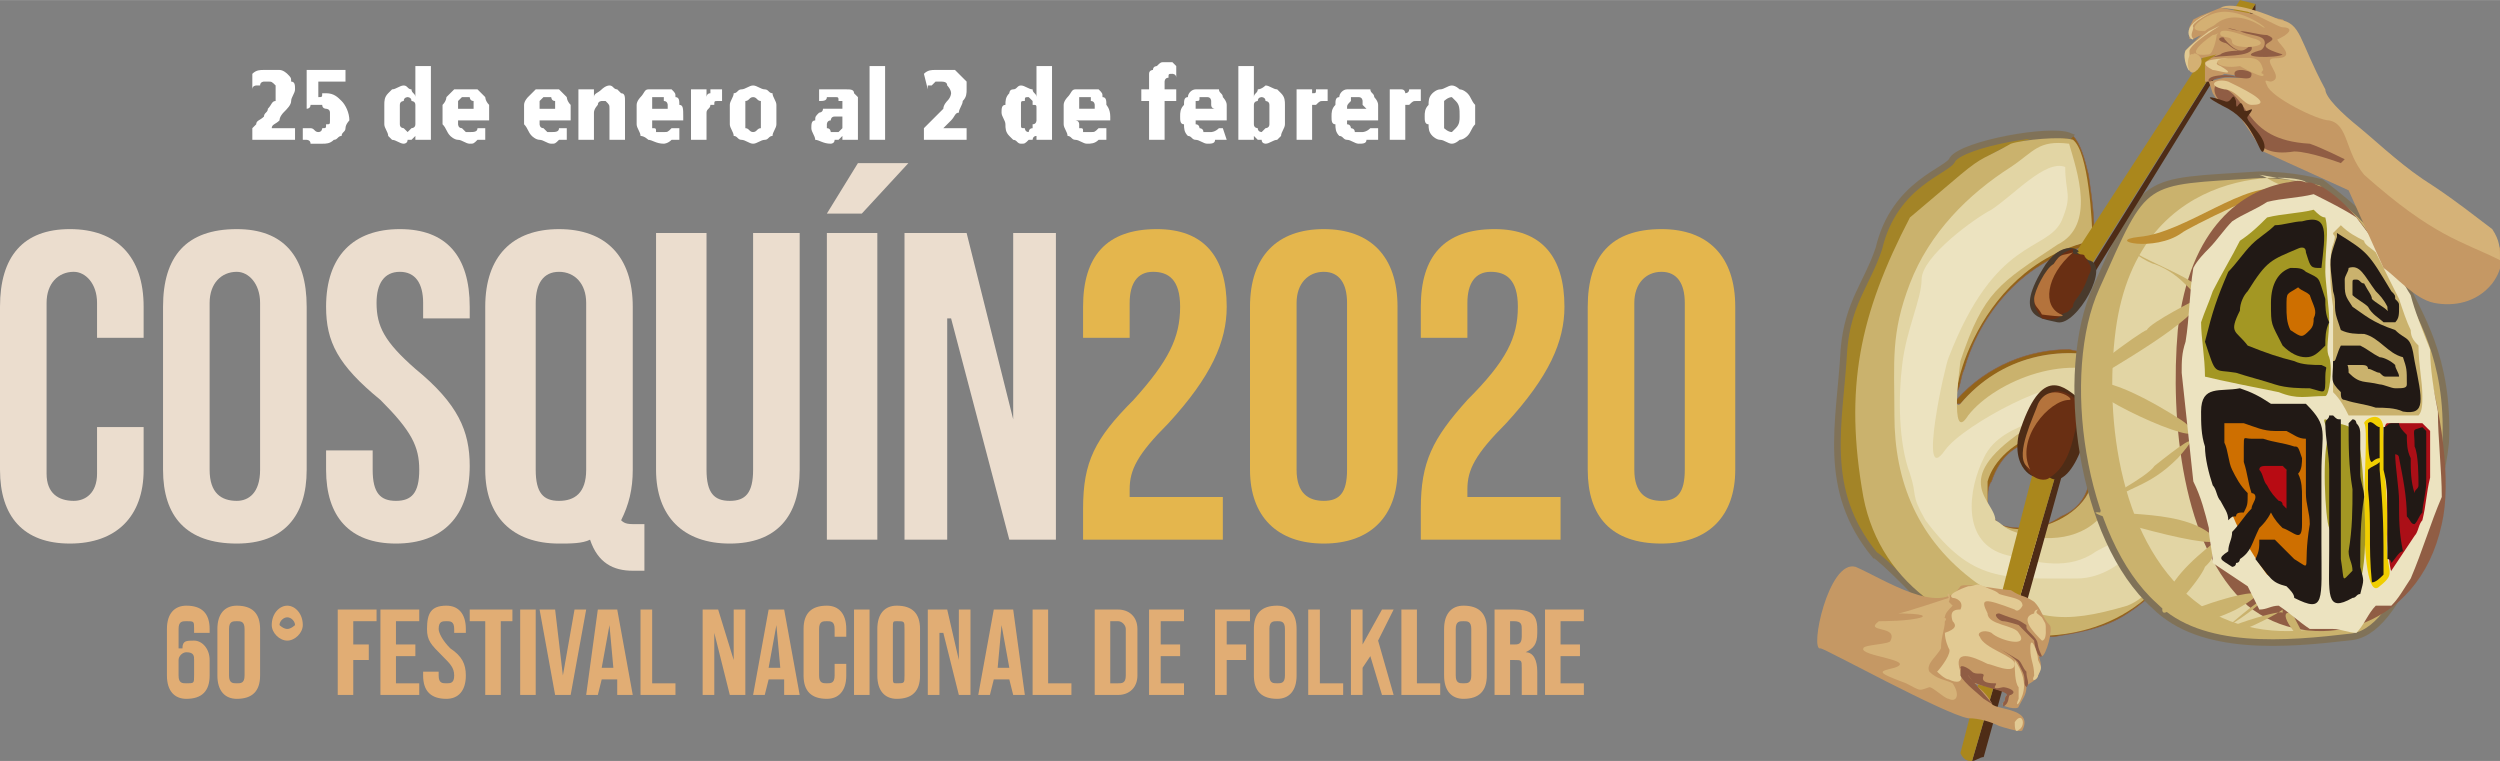 <?xml version="1.0" encoding="UTF-8"?>
<!DOCTYPE svg PUBLIC "-//W3C//DTD SVG 1.1//EN" "http://www.w3.org/Graphics/SVG/1.1/DTD/svg11.dtd">
<!-- Creator: CorelDRAW X7 -->
<svg xmlns="http://www.w3.org/2000/svg" xml:space="preserve" width="1383px" height="421px" version="1.1" style="shape-rendering:geometricPrecision; text-rendering:geometricPrecision; image-rendering:optimizeQuality; fill-rule:evenodd; clip-rule:evenodd"
viewBox="0 0 644 196"
 xmlns:xlink="http://www.w3.org/1999/xlink">
 <rect x="0" y="0" width="644" height="196" fill="#808080" stroke="none"/>
 <defs>
  <style type="text/css">
   <![CDATA[
    .str1 {stroke:#807258;stroke-width:1.706}
    .str0 {stroke:#905D44;stroke-width:0.13}
    .fil23 {fill:#211915}
    .fil24 {fill:#493A2C}
    .fil9 {fill:#4E2C16}
    .fil11 {fill:#692F13}
    .fil16 {fill:#905D44}
    .fil4 {fill:#936419}
    .fil5 {fill:#A38427}
    .fil20 {fill:#A39723}
    .fil10 {fill:#AA871C}
    .fil18 {fill:#AB0F17}
    .fil12 {fill:#B4733C}
    .fil22 {fill:#B80B13}
    .fil17 {fill:#BE8E32}
    .fil13 {fill:#C59864}
    .fil6 {fill:#CAB26D}
    .fil21 {fill:#CE6F00}
    .fil25 {fill:#D4B073}
    .fil15 {fill:#D5B278}
    .fil0 {fill:#E1AD74}
    .fil14 {fill:#E2CA93}
    .fil7 {fill:#E2D5A4}
    .fil2 {fill:#E4B64D}
    .fil1 {fill:#EBDDCE}
    .fil8 {fill:#ECE3C0}
    .fil19 {fill:#F0CE00}
    .fil3 {fill:white}
   ]]>
  </style>
 </defs>
 <g id="Capa_x0020_1">
  <g id="logo_x0020_cosquin.svg">
   <g>
    <path class="fil0" d="M48 180c4,0 6,-2 6,-6l0 -4c0,-3 -2,-5 -4,-5 -2,0 -3,0 -3,2l-1 0 0 -5c0,-2 1,-2 2,-2 2,0 2,0 2,2l0 1 4 0 0 -1c0,-4 -2,-6 -6,-6 -3,0 -5,2 -5,6l0 12c0,4 2,6 5,6l0 0zm0 -4c-1,0 -2,0 -2,-2l0 -4c0,-1 1,-2 2,-2 2,0 2,1 2,2l0 4c0,2 0,2 -2,2l0 0zm13 4c4,0 6,-2 6,-6l0 -12c0,-4 -2,-6 -6,-6 -3,0 -5,2 -5,6l0 12c0,4 2,6 5,6l0 0zm0 -4c-1,0 -2,0 -2,-2l0 -12c0,-2 1,-2 2,-2 1,0 2,0 2,2l0 12c0,2 -1,2 -2,2l0 0zm13 -11c2,0 4,-2 4,-4 0,-3 -2,-5 -4,-5 -2,0 -4,2 -4,5 0,2 2,4 4,4l0 0zm0 -3c-1,0 -2,-1 -2,-1 0,-1 1,-2 2,-2 1,0 2,1 2,2 0,0 -1,1 -2,1l0 0zm13 17l4 0 0 -9 4 0 0 -4 -4 0 0 -6 6 0 0 -3 -10 0 0 22 0 0zm11 0l10 0 0 -3 -6 0 0 -7 5 0 0 -3 -5 0 0 -6 6 0 0 -3 -10 0 0 22 0 0zm17 1c3,0 5,-2 5,-6 0,-3 -1,-5 -4,-7 -2,-2 -3,-4 -3,-5 0,-2 1,-2 2,-2 1,0 2,0 2,2l0 1 3 0 0 -1c0,-4 -2,-6 -5,-6 -4,0 -5,2 -5,6 0,3 1,4 4,7 2,2 3,3 3,5 0,2 -1,2 -2,2 -1,0 -2,0 -2,-2l0 -1 -4 0 0 1c0,4 2,6 6,6l0 0zm10 -1l4 0 0 -19 3 0 0 -3 -11 0 0 3 4 0 0 19 0 0zm9 0l4 0 0 -22 -4 0 0 22 0 0zm9 0l4 0 4 -22 -3 0 -3 17 0 0 -2 -17 -4 0 4 22 0 0zm8 0l3 0 1 -4 4 0 0 0 0 4 4 0 -4 -22 -5 0 -3 22 0 0zm4 -7l2 -11 0 0 1 11 -3 0 0 0zm10 7l9 0 0 -3 -6 0 0 -19 -3 0 0 22 0 0zm16 0l3 0 0 -16 0 0 4 16 4 0 0 -22 -3 0 0 13 0 0 -4 -13 -4 0 0 22 0 0zm13 0l3 0 1 -4 4 0 0 0 0 4 4 0 -4 -22 -4 0 -4 22 0 0zm4 -7l2 -11 0 0 1 11 -3 0 0 0zm15 8c3,0 5,-2 5,-6l0 -3 -3 0 0 3c0,2 -1,2 -2,2 -1,0 -2,0 -2,-2l0 -12c0,-2 1,-2 2,-2 1,0 2,0 2,2l0 2 3 0 0 -2c0,-4 -2,-6 -5,-6 -4,0 -6,2 -6,6l0 12c0,4 2,6 6,6l0 0zm7 -1l4 0 0 -22 -4 0 0 22 0 0zm11 1c4,0 6,-2 6,-6l0 -12c0,-4 -2,-6 -6,-6 -3,0 -5,2 -5,6l0 12c0,4 2,6 5,6l0 0zm0 -4c-1,0 -1,0 -1,-2l0 -12c0,-2 0,-2 1,-2 2,0 2,0 2,2l0 12c0,2 0,2 -2,2l0 0zm8 3l3 0 0 -16 1 0 4 16 3 0 0 -22 -3 0 0 13 0 0 -3 -13 -5 0 0 22 0 0zm13 0l3 0 1 -4 4 0 0 0 1 4 3 0 -3 -22 -5 0 -4 22 0 0zm5 -7l1 -11 0 0 2 11 -3 0 0 0zm9 7l10 0 0 -3 -6 0 0 -19 -4 0 0 22 0 0zm16 0l6 0c3,0 5,-2 5,-5l0 -12c0,-3 -2,-5 -5,-5l-6 0 0 22 0 0zm4 -3l0 -16 2 0c1,0 2,1 2,2l0 12c0,2 -1,2 -2,2l-2 0 0 0zm10 3l9 0 0 -3 -6 0 0 -7 5 0 0 -3 -5 0 0 -6 6 0 0 -3 -9 0 0 22 0 0zm17 0l3 0 0 -9 5 0 0 -4 -5 0 0 -6 6 0 0 -3 -9 0 0 22 0 0zm16 1c3,0 5,-2 5,-6l0 -12c0,-4 -2,-6 -5,-6 -4,0 -6,2 -6,6l0 12c0,4 2,6 6,6l0 0zm0 -4c-1,0 -2,0 -2,-2l0 -12c0,-2 1,-2 2,-2 1,0 2,0 2,2l0 12c0,2 -1,2 -2,2l0 0zm8 3l9 0 0 -3 -6 0 0 -19 -3 0 0 22 0 0zm11 0l3 0 0 -7 2 -3 3 10 3 0 -4 -14 4 -8 -3 0 -5 9 0 -9 -3 0 0 22 0 0zm13 0l10 0 0 -3 -6 0 0 -19 -4 0 0 22 0 0zm16 1c4,0 6,-2 6,-6l0 -12c0,-4 -2,-6 -6,-6 -3,0 -5,2 -5,6l0 12c0,4 2,6 5,6l0 0zm0 -4c-1,0 -2,0 -2,-2l0 -12c0,-2 1,-2 2,-2 1,0 2,0 2,2l0 12c0,2 -1,2 -2,2l0 0zm8 3l4 0 0 -9 1 0c2,0 2,0 2,2l0 5c0,1 0,2 0,2l4 0c0,0 0,-1 0,-2l0 -4c0,-3 -1,-5 -3,-5l0 0c2,-1 3,-2 3,-5l0 -1c0,-4 -2,-5 -6,-5l-5 0 0 22 0 0zm4 -13l0 -6 1 0c2,0 2,1 2,2l0 2c0,2 -1,2 -2,2l-1 0 0 0zm9 13l10 0 0 -3 -6 0 0 -7 5 0 0 -3 -5 0 0 -6 6 0 0 -3 -10 0 0 22 0 0z"/>
    <path class="fil1" d="M18 140c12,0 19,-7 19,-19l0 -11 -12 0 0 12c0,5 -3,7 -6,7 -4,0 -7,-2 -7,-7l0 -44c0,-5 3,-8 7,-8 3,0 6,3 6,8l0 9 12 0 0 -8c0,-13 -7,-20 -19,-20 -12,0 -18,7 -18,20l0 42c0,12 6,19 18,19l0 0zm43 0c12,0 18,-7 18,-19l0 -42c0,-13 -6,-20 -18,-20 -13,0 -19,7 -19,20l0 42c0,12 6,19 19,19l0 0zm0 -11c-4,0 -7,-2 -7,-8l0 -43c0,-5 3,-8 7,-8 3,0 6,3 6,8l0 43c0,6 -3,8 -6,8l0 0zm41 11c12,0 19,-7 19,-20 0,-9 -3,-16 -14,-25 -8,-7 -10,-11 -10,-17 0,-5 2,-8 6,-8 4,0 6,3 6,8l0 4 12 0 0 -3c0,-13 -6,-20 -18,-20 -12,0 -19,7 -19,20 0,9 3,15 14,24 8,8 10,12 10,18 0,6 -2,8 -6,8 -4,0 -6,-2 -6,-8l0 -5 -12 0 0 5c0,12 6,19 18,19l0 0zm61 7l3 0 0 -12 -2 0c-2,0 -3,0 -4,-1 2,-4 3,-8 3,-13l0 -42c0,-13 -7,-20 -19,-20 -12,0 -19,7 -19,20l0 42c0,12 7,19 19,19 3,0 6,0 8,-1 2,6 6,8 11,8l0 0zm-19 -18c-4,0 -6,-2 -6,-8l0 -43c0,-5 2,-8 6,-8 4,0 7,3 7,8l0 43c0,6 -3,8 -7,8l0 0zm44 11c12,0 18,-7 18,-19l0 -61 -12 0 0 61c0,6 -2,8 -6,8 -4,0 -6,-2 -6,-8l0 -61 -13 0 0 61c0,12 7,19 19,19l0 0zm25 -85l9 0 12 -13 -13 0 -8 13 0 0zm0 84l13 0 0 -79 -13 0 0 79 0 0zm20 0l11 0 0 -57 1 0 15 57 12 0 0 -79 -11 0 0 48 0 0 -12 -48 -16 0 0 79 0 0z"/>
    <path class="fil2" d="M279 139l36 0 0 -11 -24 0 0 -2c0,-5 2,-9 10,-17 11,-12 15,-21 15,-30 0,-13 -6,-20 -18,-20 -13,0 -19,7 -19,20l0 8 12 0 0 -9c0,-5 2,-8 6,-8 4,0 7,2 7,9 0,8 -3,14 -12,24 -10,10 -13,16 -13,28l0 8 0 0zm62 1c12,0 19,-7 19,-19l0 -42c0,-13 -7,-20 -19,-20 -12,0 -19,7 -19,20l0 42c0,12 7,19 19,19l0 0zm0 -11c-4,0 -7,-2 -7,-8l0 -43c0,-5 3,-8 7,-8 4,0 6,3 6,8l0 43c0,6 -2,8 -6,8l0 0zm25 10l36 0 0 -11 -24 0 0 -2c0,-5 2,-9 10,-17 11,-12 15,-21 15,-30 0,-13 -6,-20 -18,-20 -13,0 -19,7 -19,20l0 8 12 0 0 -9c0,-5 2,-8 6,-8 4,0 7,2 7,9 0,8 -3,14 -13,24 -9,10 -12,16 -12,28l0 8 0 0zm62 1c12,0 19,-7 19,-19l0 -42c0,-13 -7,-20 -19,-20 -13,0 -19,7 -19,20l0 42c0,12 6,19 19,19l0 0zm0 -11c-4,0 -7,-2 -7,-8l0 -43c0,-5 3,-8 7,-8 4,0 6,3 6,8l0 43c0,6 -2,8 -6,8l0 0z"/>
    <path class="fil3" d="M65 33l1 -1c0,-1 1,-1 2,-2 0,-1 1,-1 1,-2 1,-1 1,-2 2,-2 0,-1 0,-2 0,-2 0,-1 0,-2 0,-2 -1,-1 -1,-1 -2,-1 0,0 -1,0 -1,0 0,0 -1,0 -1,1 0,0 -1,0 -1,0 0,0 -1,0 -1,1l0 -4c1,-1 2,-1 3,-1 1,0 1,0 2,0 1,0 2,0 2,0 1,0 2,1 2,1 1,1 1,1 1,2 1,0 1,1 1,2 0,1 -1,2 -1,3 0,1 -1,2 -2,3 0,0 -1,1 -1,2 -1,1 -2,1 -2,2l-1 0 7 0 0 3 -11 0 0 -3 0 0zm14 -15l10 0 0 3 -7 0 0 4c1,0 1,0 1,-1 0,0 1,0 1,0 2,0 3,1 4,2 1,1 2,3 2,5 0,0 -1,1 -1,2 0,1 -1,1 -1,2 -1,0 -1,1 -2,1 -1,1 -2,1 -3,1 -1,0 -1,0 -2,0 0,0 -1,0 -1,0 0,-1 -1,-1 -1,-1 0,0 0,0 -1,0l0 -3c1,0 2,0 2,0 1,0 1,1 2,1 1,0 1,-1 1,-1 1,0 1,0 1,-1 1,0 1,0 1,-1 0,0 0,0 0,-1 0,0 0,-1 0,-1 0,-1 -1,-1 -1,-1 0,0 -1,0 -1,-1 -1,0 -1,0 -1,0 -1,0 -1,0 -2,0 0,1 -1,1 -1,1l0 -10 0 0zm24 12c0,0 0,0 0,1 0,0 0,1 0,1 0,1 1,1 1,1 0,0 1,1 1,1 0,0 1,-1 1,-1 0,0 1,0 1,-1 0,0 0,-1 0,-1 0,-1 0,-1 0,-1 0,-1 0,-1 0,-2 0,-1 0,-1 0,-1 0,-1 -1,-1 -1,-1 0,-1 -1,-1 -1,-1 0,0 -1,0 -1,1 0,0 -1,0 -1,1 0,0 0,0 0,1 0,1 0,1 0,2l0 0zm8 3c0,1 0,1 0,1 0,1 0,1 0,1 0,1 0,1 0,1 0,0 0,0 0,0l-4 0c0,0 0,0 0,-1 0,0 0,0 0,-1l0 0c0,0 0,1 0,1 0,0 -1,1 -1,1 0,0 0,0 -1,0 0,1 -1,1 -1,1 -1,0 -2,-1 -3,-1 0,0 -1,-1 -1,-1 0,-1 -1,-2 -1,-3 0,-1 0,-2 0,-3 0,-1 0,-2 0,-2 0,-1 0,-2 1,-3 0,0 1,-1 1,-1 1,0 2,-1 3,-1 1,0 1,1 2,1 0,1 1,1 1,2l0 0 0 -8 4 0 0 16 0 0zm15 -2l-8 0c0,0 0,0 0,1 0,0 0,1 1,1 0,0 0,0 1,1 0,0 1,0 1,0 1,0 2,0 2,-1 1,0 2,0 2,0l0 3c-1,0 -1,0 -2,0 -1,1 -1,1 -2,1 -1,0 -2,-1 -3,-1 -1,0 -2,-1 -2,-1 -1,-1 -1,-2 -2,-3 0,0 0,-1 0,-2 0,-1 0,-2 0,-3 1,-1 1,-2 1,-2 1,-1 2,-2 2,-2 1,0 2,0 3,0 0,0 0,0 1,0 0,0 1,0 1,0 0,0 1,0 1,0 1,1 1,1 2,2 0,0 0,1 1,2 0,0 0,1 0,3l0 1 0 0zm-4 -3c0,0 0,0 0,-1 0,0 0,-1 0,-1 -1,0 -1,-1 -1,-1 0,0 -1,0 -1,0 -1,0 -1,0 -1,0 -1,1 -1,1 -1,1 0,1 0,1 0,2 0,0 0,0 0,0l4 0 0 0zm25 3l-8 0c0,0 0,0 0,1 0,0 0,1 1,1 0,0 0,0 1,1 0,0 1,0 1,0 1,0 2,0 2,-1 1,0 2,0 2,0l0 3c-1,0 -1,0 -2,0 -1,1 -1,1 -2,1 -1,0 -2,-1 -3,-1 -1,0 -2,-1 -2,-1 -1,-1 -1,-2 -2,-3 0,0 0,-1 0,-2 0,-1 0,-2 0,-3 0,-1 1,-2 1,-2 1,-1 2,-2 2,-2 1,0 2,0 3,0 0,0 0,0 1,0 0,0 1,0 1,0 0,0 1,0 1,0 1,1 1,1 2,2 0,0 0,1 1,2 0,0 0,1 0,3l0 1 0 0zm-4 -3c0,0 0,0 0,-1 0,0 0,-1 0,-1 -1,0 -1,-1 -1,-1 0,0 -1,0 -1,0 -1,0 -1,0 -1,0 -1,1 -1,1 -1,1 0,1 0,1 0,2 0,0 0,0 0,0l4 0 0 0zm14 0c0,-1 0,-1 -1,-2 0,0 0,0 -1,0 0,0 -1,0 -1,1 0,0 -1,1 -1,2l0 7 -4 0 0 -10c0,-1 0,-2 0,-2 0,-1 0,-1 0,-1l4 0c0,0 0,0 0,1 0,0 0,1 0,1l0 0c0,-1 1,-1 2,-2 0,0 1,-1 2,-1 1,0 1,1 2,1 0,0 1,1 1,1 1,0 1,1 1,2 0,0 0,1 0,1l0 9 -4 0 0 -8 0 0zm19 3l-8 0c0,0 0,0 0,1 0,0 0,1 0,1 1,0 1,0 1,1 1,0 1,0 2,0 1,0 1,0 2,-1 1,0 1,0 2,0l0 3c-1,0 -1,0 -2,0 -1,1 -2,1 -2,1 -2,0 -3,-1 -4,-1 0,0 -1,-1 -2,-1 0,-1 -1,-2 -1,-3 0,0 0,-1 0,-2 0,-1 0,-2 0,-3 0,-1 1,-2 1,-2 1,-1 1,-2 2,-2 1,0 2,0 3,0 0,0 0,0 1,0 0,0 0,0 1,0 0,0 1,0 1,0 1,1 1,1 1,2 1,0 1,1 1,2 1,0 1,1 1,3l0 1 0 0zm-4 -3c0,0 0,0 0,-1 0,0 0,-1 -1,-1 0,0 0,-1 0,-1 -1,0 -1,0 -1,0 -1,0 -1,0 -2,0 0,1 0,1 0,1 0,1 0,1 0,2 0,0 0,0 0,0l4 0 0 0zm6 -2c0,-1 0,-2 0,-2 0,-1 0,-1 0,-1l4 0c0,0 0,1 0,1 0,0 0,1 0,1l0 0c0,0 0,-1 1,-1 0,0 0,0 0,-1 1,0 1,0 1,0 1,0 1,0 2,0l0 0 0 3c0,0 0,0 0,0 0,0 -1,0 -1,0 -1,0 -1,0 -1,1 -1,0 -1,0 -1,0 0,1 -1,1 -1,2 0,0 0,1 0,1l0 6 -4 0 0 -10 0 0zm14 4c0,1 0,2 0,3 1,0 1,1 2,1 1,0 1,-1 2,-1 0,-1 0,-2 0,-3 0,-2 0,-3 0,-4 -1,0 -1,-1 -2,-1 -1,0 -1,1 -2,1 0,1 0,2 0,4l0 0zm-4 0c0,-1 0,-2 0,-3 0,-1 1,-2 1,-3 1,0 1,-1 2,-1 1,0 2,-1 3,-1 1,0 2,1 3,1 1,0 1,1 2,1 0,1 1,2 1,3 0,1 0,2 0,3 0,1 0,2 0,2 0,1 -1,2 -1,3 -1,0 -1,1 -2,1 -1,0 -2,1 -3,1 -1,0 -2,-1 -3,-1 -1,0 -1,-1 -2,-1 0,-1 -1,-2 -1,-3 0,0 0,-1 0,-2l0 0zm29 0c0,0 0,0 -1,0 0,0 -1,0 -1,0 -1,0 -1,1 -1,1 -1,0 -1,1 -1,1 0,1 0,1 0,1 1,0 1,1 1,1 0,0 0,0 0,0 1,0 1,0 1,0 0,0 0,0 0,0 1,0 1,0 1,0 1,-1 1,-1 1,-1 0,-1 0,-2 0,-2l0 -1 0 0zm-6 -7c0,0 0,0 1,0 0,0 0,0 1,0 0,0 1,0 1,0 0,0 1,0 1,0 1,0 2,0 3,0 1,0 2,0 2,1 0,0 1,1 1,1 0,1 0,2 0,3l0 5c0,0 0,1 0,1 0,0 0,1 0,1 0,0 0,0 0,1 0,0 0,0 0,0l-4 0 0 -1 0 0c0,0 0,0 0,0 0,0 -1,1 -1,1 0,0 -1,0 -1,0 0,1 -1,1 -1,1 -2,0 -3,-1 -4,-1 0,-1 -1,-2 -1,-3 0,-1 0,-2 1,-2 0,-1 0,-1 1,-2 0,0 1,0 1,-1 1,0 1,0 2,0 0,0 1,0 1,0 1,0 1,0 1,0l1 0c0,-1 0,-1 0,-2 0,0 0,0 -1,0 0,-1 0,-1 -1,-1 0,0 0,0 0,0 -1,0 -1,0 -2,0 0,1 -1,1 -2,1l0 -3 0 0zm13 -6l4 0 0 19 -4 0 0 -19 0 0zm14 16l1 -1c1,-1 1,-1 2,-2 1,-1 1,-1 2,-2 0,-1 1,-2 1,-2 1,-1 1,-2 1,-2 0,-1 -1,-2 -1,-2 0,-1 -1,-1 -2,-1 0,0 0,0 -1,0 0,0 0,0 -1,1 0,0 0,0 -1,0 0,0 0,0 0,1l-1 -4c1,-1 2,-1 3,-1 1,0 2,0 3,0 0,0 1,0 2,0 0,0 1,1 1,1 1,1 1,1 2,2 0,0 0,1 0,2 0,1 0,2 -1,3 0,1 -1,2 -1,3 -1,0 -1,1 -2,2 -1,1 -1,1 -2,2l0 0 6 0 0 3 -11 0 0 -3 0 0zm25 -3c0,0 0,0 0,1 0,0 0,1 0,1 0,1 0,1 1,1 0,0 0,1 1,1 0,0 0,-1 1,-1 0,0 0,0 0,-1 1,0 1,-1 1,-1 0,-1 0,-1 0,-1 0,-1 0,-1 0,-2 0,-1 0,-1 -1,-1 0,-1 0,-1 0,-1 -1,-1 -1,-1 -1,-1 -1,0 -1,0 -1,1 -1,0 -1,0 -1,1 0,0 0,0 0,1 0,1 0,1 0,2l0 0zm8 3c0,1 0,1 0,1 0,1 0,1 0,1 0,1 0,1 0,1 0,0 0,0 0,0l-4 0c0,0 0,0 0,-1 0,0 0,0 0,-1l0 0c0,0 0,1 0,1 -1,0 -1,1 -1,1 0,0 -1,0 -1,0 -1,1 -1,1 -2,1 -1,0 -1,-1 -2,-1 0,0 -1,-1 -1,-1 -1,-1 -1,-2 -1,-3 0,-1 -1,-2 -1,-3 0,-1 0,-2 1,-2 0,-1 0,-2 1,-3 0,0 0,-1 1,-1 1,0 1,-1 2,-1 1,0 2,1 3,1 0,1 1,1 1,2l0 0 0 -8 4 0 0 16 0 0zm15 -2l-9 0c0,0 1,0 1,1 0,0 0,1 0,1 1,0 1,0 1,1 1,0 1,0 2,0 1,0 1,0 2,-1 1,0 1,0 2,0l0 3c-1,0 -2,0 -2,0 -1,1 -2,1 -3,1 -1,0 -2,-1 -3,-1 -1,0 -1,-1 -2,-1 0,-1 -1,-2 -1,-3 0,0 0,-1 0,-2 0,-1 0,-2 0,-3 0,-1 1,-2 1,-2 1,-1 1,-2 2,-2 1,0 2,0 3,0 0,0 0,0 0,0 1,0 1,0 2,0 0,0 1,0 1,0 1,1 1,1 1,2 1,0 1,1 1,2 0,0 1,1 1,3l0 1 0 0zm-4 -3c0,0 0,0 0,-1 0,0 0,-1 -1,-1 0,0 0,-1 0,-1 -1,0 -1,0 -1,0 -1,0 -1,0 -2,0 0,1 0,1 0,1 0,1 0,1 0,2 -1,0 -1,0 -1,0l5 0 0 0zm12 -5l2 0 0 -3c0,0 0,-1 0,-1 0,-1 1,-1 1,-1 0,-1 1,-1 1,-1 1,-1 1,-1 2,-1 1,0 2,0 2,0 1,1 1,1 1,1l0 3c0,-1 -1,-1 -1,-1 -1,0 -1,0 -1,1 -1,0 -1,1 -1,1l0 2 3 0 0 3 -3 0 0 10 -4 0 0 -10 -2 0 0 -3 0 0zm22 8l-8 0c0,0 0,0 0,1 1,0 1,1 1,1 0,0 1,0 1,1 1,0 1,0 2,0 0,0 1,0 2,-1 0,0 1,0 1,0l1 3c-1,0 -2,0 -3,0 0,1 -1,1 -2,1 -1,0 -2,-1 -3,-1 -1,0 -1,-1 -2,-1 -1,-1 -1,-2 -1,-3 -1,0 -1,-1 -1,-2 0,-1 0,-2 1,-3 0,-1 0,-2 1,-2 0,-1 1,-2 2,-2 0,0 1,0 2,0 1,0 1,0 1,0 1,0 1,0 1,0 1,0 1,0 2,0 0,1 1,1 1,2 0,0 1,1 1,2 0,0 0,1 0,3l0 1 0 0zm-3 -3c0,0 -1,0 -1,-1 0,0 0,-1 0,-1 0,0 0,-1 -1,-1 0,0 0,0 -1,0 0,0 -1,0 -1,0 0,1 0,1 -1,1 0,1 0,1 0,2 0,0 0,0 0,0l5 0 0 0zm14 2c0,-1 0,-1 0,-2 0,-1 0,-1 0,-1 0,-1 -1,-1 -1,-1 0,-1 -1,-1 -1,-1 0,0 -1,0 -1,1 0,0 -1,0 -1,1 0,0 0,0 0,1 0,1 0,1 0,2 0,0 0,0 0,1 0,0 0,1 0,1 0,1 1,1 1,1 0,1 1,1 1,1 0,0 1,-1 1,-1 0,0 1,0 1,-1 0,0 0,-1 0,-1 0,-1 0,-1 0,-1l0 0zm-8 -13l4 0 0 8 0 0c0,-1 1,-1 1,-2 1,0 2,-1 2,-1 1,0 2,1 3,1 0,0 1,1 1,1 1,1 1,2 1,3 0,0 0,1 0,2 0,1 0,2 0,3 0,1 -1,2 -1,3 0,0 -1,1 -1,1 -1,0 -2,1 -3,1 0,0 -1,0 -1,-1 0,0 -1,0 -1,0 0,0 -1,-1 -1,-1 0,0 0,-1 0,-1l0 0c0,1 0,1 0,2 0,0 0,0 0,0l-4 0c0,0 0,0 0,0 0,0 0,0 0,-1 0,0 0,0 0,-1 0,0 0,0 0,-1l0 -16 0 0zm15 9c0,-1 0,-2 0,-2 0,-1 0,-1 0,-1l4 0c0,0 0,1 0,1 0,0 0,1 0,1l0 0c0,0 0,-1 0,-1 1,0 1,0 1,-1 0,0 1,0 1,0 0,0 1,0 2,0l0 0 0 3c0,0 0,0 0,0 -1,0 -1,0 -1,0 -1,0 -1,0 -2,1 0,0 0,0 -1,0 0,1 0,1 0,2 0,0 0,1 0,1l0 6 -4 0 0 -10 0 0zm21 5l-8 0c0,0 0,0 0,1 1,0 1,1 1,1 0,0 1,0 1,1 1,0 1,0 2,0 0,0 1,0 2,-1 0,0 1,0 2,0l0 3c-1,0 -2,0 -3,0 0,1 -1,1 -2,1 -1,0 -2,-1 -3,-1 -1,0 -1,-1 -2,-1 -1,-1 -1,-2 -1,-3 -1,0 -1,-1 -1,-2 0,-1 0,-2 1,-3 0,-1 0,-2 1,-2 0,-1 1,-2 2,-2 1,0 1,0 2,0 1,0 1,0 1,0 1,0 1,0 1,0 1,0 1,0 2,0 0,1 1,1 1,2 0,0 1,1 1,2 0,0 0,1 0,3l0 1 0 0zm-3 -3c0,0 0,0 -1,-1 0,0 0,-1 0,-1 0,0 0,-1 -1,-1 0,0 0,0 -1,0 0,0 -1,0 -1,0 0,1 0,1 0,1 -1,1 -1,1 -1,2 0,0 0,0 0,0l5 0 0 0zm6 -2c0,-1 0,-2 0,-2 0,-1 0,-1 0,-1l3 0c1,0 1,1 1,1 0,0 0,1 0,1l0 0c0,0 0,-1 0,-1 0,0 1,0 1,-1 0,0 1,0 1,0 0,0 1,0 1,0l1 0 0 3c0,0 0,0 -1,0 0,0 0,0 0,0 -1,0 -1,0 -2,1 0,0 0,0 -1,0 0,1 0,1 0,2 0,0 0,1 0,1l0 6 -4 0 0 -10 0 0z"/>
    <path class="fil3" d="M372 30c0,1 0,2 0,3 0,0 1,1 2,1 0,0 1,-1 1,-1 1,-1 1,-2 1,-3 0,-2 0,-3 -1,-4 0,0 -1,-1 -1,-1 -1,0 -2,1 -2,1 0,1 0,2 0,4l0 0zm-5 0c0,-1 0,-2 1,-3 0,-1 0,-2 1,-3 0,0 1,-1 2,-1 1,0 2,-1 3,-1 1,0 2,1 2,1 1,0 2,1 2,1 1,1 1,2 2,3 0,1 0,2 0,3 0,1 0,2 0,2 -1,1 -1,2 -2,3 0,0 -1,1 -2,1 0,0 -1,1 -2,1 -1,0 -2,-1 -3,-1 -1,0 -2,-1 -2,-1 -1,-1 -1,-2 -1,-3 -1,0 -1,-1 -1,-2l0 0z"/>
    <path class="fil4 str0" d="M492 56c-6,12 -10,23 -12,35 -2,11 -2,23 1,37 3,16 14,27 28,32 6,3 13,4 20,3 6,0 13,-2 18,-6 11,-6 19,-18 19,-37 0,-8 -4,-15 -10,-20 -3,-3 -6,-5 -10,-6 -4,-2 -9,-3 -13,-3 -10,0 -20,4 -28,13 0,0 0,0 -1,0 0,0 -1,-1 0,-3 0,-1 0,-4 1,-6 4,-11 13,-29 34,-33 0,-3 -1,-11 -2,-17 -1,-4 -2,-7 -3,-9 -2,0 -6,0 -10,0 -2,1 -5,1 -6,2 -3,1 -4,2 -5,2 -3,1 -4,2 -7,5l0 0 -14 11 0 0zm-13 35c2,-12 6,-23 13,-36l0 0 13 -11 0 0c4,-3 5,-3 7,-4 2,-1 3,-2 5,-3 2,-1 4,-1 7,-1 4,-1 9,-1 10,-1l0 0 0 0c2,2 3,6 4,10 1,7 2,14 1,17l0 0 0 1c-20,4 -30,21 -33,32 -1,2 -1,5 -2,6 0,2 0,3 0,3 0,0 0,-1 0,-1 8,-9 19,-13 29,-13 4,1 9,1 13,3 4,1 8,3 11,6 6,5 10,13 10,21 0,19 -8,31 -19,38 -6,4 -13,5 -19,6 -7,0 -14,-1 -21,-3 -13,-5 -25,-16 -28,-33 -3,-14 -3,-26 -1,-37l0 0zm32 35c1,-4 4,-9 8,-12 2,-1 4,-2 6,-2 2,-1 4,-1 6,-1 4,1 7,4 8,9 1,6 -3,11 -8,14 -3,2 -6,3 -8,3 -3,0 -6,0 -8,-2 -3,-1 -4,-4 -4,-9l0 0zm9 -11c-4,2 -6,6 -7,9 -1,1 -1,4 -1,5 0,3 2,5 3,6 2,1 5,1 8,1 2,0 5,-1 8,-3 5,-2 8,-7 7,-12 -1,-6 -4,-8 -7,-9 -2,0 -4,0 -6,0 -2,1 -3,2 -5,3l0 0z"/>
    <path class="fil5 str1" d="M533 35c-5,-2 -27,2 -30,6 -1,3 -15,6 -19,23 -3,9 -8,14 -9,26 -1,19 -6,36 8,53 1,0 15,14 15,15 4,2 7,5 13,-2 4,-7 -6,-10 -11,-17 -7,-9 -10,-15 -12,-28 -2,-12 3,-34 8,-46 7,-14 2,-16 20,-26 2,-1 15,-5 17,-4l0 0z"/>
    <path class="fil6" d="M492 56c-13,25 -17,44 -12,72 9,47 86,51 87,-8 0,-27 -41,-41 -62,-16 -4,4 2,-35 34,-42 0,-5 -1,-23 -5,-26 -3,-1 -13,0 -16,1 -7,4 -7,3 -13,8l-13 11 0 0zm20 68c0,0 0,0 0,0 3,-11 23,-20 27,-3 2,14 -27,22 -27,8 0,-1 0,-2 0,-3l0 -2 0 0z"/>
    <path class="fil7" d="M530 63c-15,10 -19,12 -25,30 0,0 -3,22 2,14 7,-9 27,-17 39,-9 14,9 10,16 14,29 2,10 -2,25 -12,29 -17,5 -24,4 -39,-6 -15,-11 -21,-26 -21,-43 0,-14 -1,-21 4,-34 5,-13 15,-23 26,-30 6,-4 7,-7 15,-6 2,7 7,21 -3,26l0 0zm-16 71c0,-5 -12,-10 7,-23 11,-7 36,2 21,21 -5,7 -15,8 -23,5 -3,-1 -3,-2 -5,-3l0 0 0 0z"/>
    <path class="fil8" d="M513 54c-4,2 -18,12 -18,18 0,5 -4,13 -5,22 -1,8 -1,20 2,28 2,6 0,5 4,12 12,16 20,15 39,15 13,0 23,-17 5,-7 -7,5 -15,3 -23,1 -12,-3 -10,-17 -6,-25 5,-11 23,-9 21,-17 0,-5 -26,8 -31,15 -7,10 0,-22 1,-24 12,-31 25,-27 29,-35 3,-7 1,-7 1,-14 -5,-2 -13,7 -19,11l0 0z"/>
    <path class="fil9" d="M511 195l25 -90 -2 2 -26 89c1,0 2,-1 3,-1l0 0z"/>
    <path class="fil10" d="M508 196l26 -89 -6 -2 -23 89c1,2 2,2 3,2l0 0z"/>
    <path class="fil9" d="M524 122c2,2 -6,0 -4,-10 6,-19 12,-12 16,-9 5,3 -2,24 -8,20l-4 -1 0 0z"/>
    <path class="fil11" d="M524 108c2,-6 5,-10 11,-5 2,1 0,3 0,6 -1,4 -2,11 -7,14 -2,2 -11,-1 -4,-15l0 0z"/>
    <path class="fil12" d="M522 120c-3,-3 2,-13 3,-16 3,-6 10,-1 8,-1 -5,0 -14,10 -10,18 0,0 -1,-1 -1,-1l0 0z"/>
    <path class="fil13" d="M526 169c1,0 3,-7 2,-8 -2,-2 -2,-4 -4,-6 -3,-2 -3,-1 -6,-3 -2,0 -12,-2 -13,-1 -5,8 -20,-2 -27,-5 -7,-2 -12,22 -9,21 1,0 32,17 38,18 3,0 6,1 8,2 0,0 6,2 6,1 3,-6 -8,-5 -8,-7 -1,-2 -3,-4 -5,-5 0,0 10,2 9,3 -1,1 0,1 -1,2 -1,1 4,2 4,1 1,-2 2,-3 2,-5 0,-1 2,-1 3,-3 2,-4 -1,-5 1,-5l0 0 0 0z"/>
    <path class="fil14" d="M519 157c1,1 2,-1 2,-1 0,-2 -3,-2 -6,-3 -1,-1 -2,-1 -4,-2 -2,-1 -2,0 -4,0 0,0 -6,2 -4,3 1,0 3,1 2,3 -1,0 -3,0 -2,3 1,1 1,2 -2,3 0,2 1,4 1,4 1,1 -2,5 -3,6 0,0 2,2 3,2 2,1 4,1 3,-2 -2,-6 3,-4 7,-2 1,0 7,3 7,0 0,-2 -8,-4 -9,-7 -1,-1 1,-2 3,-1 2,2 10,4 7,0 -1,-2 -8,-2 -8,-5 -2,-4 -1,-4 7,-1l0 0z"/>
    <path class="fil15" d="M502 180c-1,0 -4,-3 -5,-3 -3,1 -2,1 -6,-1 -8,-3 -7,-3 -3,-4 6,-2 -9,-3 -8,-5 0,-1 7,-1 7,-2 2,-4 -7,-2 -3,-5 1,0 8,0 11,-1 2,-1 -6,-1 -6,-1 1,0 13,-4 13,-4 -1,-2 1,-1 0,1 0,0 1,1 1,1 -1,1 -2,2 -2,3 -1,0 1,0 0,1 0,2 -1,4 -1,7 -1,2 -4,4 -3,6 2,2 4,2 6,3 2,3 1,5 -1,4l0 0z"/>
    <path class="fil14" d="M519 186c0,1 0,3 1,2 2,-1 1,-5 -1,-2l0 0z"/>
    <path class="fil16" d="M522 177c1,-1 0,-2 0,-4 -1,-1 -1,-2 -2,-3 0,0 -5,-3 -5,-3 0,0 5,3 5,4 0,0 1,2 1,2 1,2 0,3 1,4 0,0 0,0 0,0l0 0z"/>
    <path class="fil16" d="M526 169c-2,-4 0,-3 -3,-6 -1,-1 -1,-1 -1,-2 -3,-2 -2,-1 -7,-3 -2,0 0,2 1,2 1,0 4,1 4,1 1,1 2,2 4,4 0,1 1,5 2,4l0 0z"/>
    <path class="fil16" d="M511 180c0,0 3,2 2,1 0,0 -6,-7 -6,-7 0,0 -2,-5 -2,0 1,2 5,5 6,6l0 0z"/>
    <path class="fil16" d="M509 176c2,1 8,2 8,3 -1,1 0,1 -1,2 0,0 0,0 0,0 0,1 0,1 0,1 2,-1 1,-3 2,-3 2,-1 -1,-2 -2,-2 -4,1 -1,-1 -2,-1 -1,0 -4,0 -3,-2 0,-1 -2,0 -3,-1 -1,-1 -3,-2 -3,-1 1,2 1,2 2,2 0,0 0,0 0,0 1,1 1,2 2,2l0 0z"/>
    <path class="fil14" d="M525 157c-1,1 0,1 1,2 1,2 1,1 1,4 0,0 0,2 -1,2 -2,-2 -6,-6 -2,-7 0,-1 1,-1 1,-1l0 0z"/>
    <path class="fil14" d="M525 170c1,2 1,2 0,4 0,1 -2,2 -1,0 0,-3 -1,-4 -1,-7 0,-4 2,1 2,3l0 0z"/>
    <path class="fil14" d="M519 170c2,3 3,6 2,9 -1,3 -2,3 -1,1 0,-1 0,-2 0,-3 -1,-1 -1,-5 -1,-6 0,-1 0,-1 0,-1l0 0z"/>
    <path class="fil6 str1" d="M617 68c-4,-9 -10,-14 -19,-21 0,0 -7,-2 -16,-2 -31,2 -29,0 -42,29 -10,22 -4,65 15,82 12,12 34,10 51,8 14,-2 23,-39 24,-50 1,-22 -7,-33 -11,-42 -1,-1 -1,-2 -2,-4l0 0z"/>
    <path class="fil7" d="M594 47c0,-2 -43,-7 -49,38 -3,23 1,56 22,71 18,13 53,7 60,-21 5,-21 -12,-74 -38,-87 -4,-1 -4,-2 -7,-3l12 2 0 0z"/>
    <path class="fil17" d="M588 49c-9,-3 -25,11 -37,12 -9,1 4,4 11,-1 1,-1 25,-13 26,-11l0 0z"/>
    <path class="fil16" d="M589 47c-11,2 -25,11 -28,38 -2,23 1,56 18,71 16,13 44,7 50,-21 5,-21 -9,-74 -31,-87 -1,0 -2,-1 -3,-1 0,0 -1,0 -1,0 -2,-1 -4,0 -5,0l0 0z"/>
    <path class="fil6" d="M547 62c0,4 22,10 20,14 -2,1 -4,-5 -12,-8 -1,0 -8,-4 -8,-6l0 0z"/>
    <path class="fil6" d="M566 77c0,0 -12,6 -13,8 -1,0 -22,15 -14,13 1,-1 30,-17 27,-21l0 0z"/>
    <path class="fil6" d="M539 99c-2,3 34,19 24,10 -1,-1 -20,-13 -24,-10l0 0z"/>
    <path class="fil6" d="M542 129c-1,0 11,-6 13,-9 5,-4 14,-11 6,-2 -8,8 -13,7 -18,12 -3,4 18,0 27,8 7,6 -38,-7 -29,-6l1 -3 0 0z"/>
    <path class="fil6" d="M570 140c-5,4 -12,10 -13,17 0,4 10,-8 11,-11 2,-2 2,-2 2,-6l0 0 0 0z"/>
    <path class="fil6" d="M563 159c-5,-1 31,-12 13,-2 -2,1 -13,6 -13,2l0 0z"/>
    <path class="fil6" d="M588 158c1,-2 -26,7 -10,4 1,0 9,-4 10,-5l0 1 0 0z"/>
    <path class="fil6" d="M592 164c2,0 1,-1 -1,-5 -1,-2 -5,-2 1,5 0,0 0,0 0,0l0 0z"/>
    <path class="fil6" d="M571 163c13,-7 18,-15 1,0 0,0 -1,0 -1,0l0 0z"/>
    <path class="fil8" d="M596 50c4,2 8,4 11,6 3,4 6,8 9,12 2,2 3,5 5,8 1,4 3,9 5,14 0,5 1,11 2,16 0,7 1,15 1,22 -3,7 -5,14 -8,21 -2,3 -3,5 -5,7 -1,0 -3,0 -4,0 -2,2 -3,5 -5,7 -2,0 -4,-1 -6,-1 -2,0 -4,0 -6,0 -3,-2 -5,-4 -8,-6 -2,0 -3,1 -5,1 -1,-2 -2,-4 -3,-6 -3,-2 -6,-4 -9,-6 0,-3 -1,-6 -1,-9 -1,-4 -2,-8 -4,-12 -1,-9 -2,-19 -3,-28 0,-3 0,-5 1,-8 1,-6 1,-13 2,-19 1,-2 3,-4 4,-5 2,-2 4,-5 6,-7 3,-2 6,-3 9,-5 4,-1 8,-1 12,-2l0 0z"/>
    <path class="fil18" d="M626 123c0,-4 0,-8 0,-12 -1,-1 -1,-1 -2,-2 -3,0 -6,0 -9,0 -1,0 -1,4 -1,8 1,6 1,14 1,20 0,6 1,11 1,10 2,-3 4,-6 6,-9 1,-1 1,-3 2,-4 1,-4 1,-7 2,-11l0 0z"/>
    <path class="fil19" d="M609 109c1,1 0,13 0,23 0,11 1,22 4,19 5,-4 1,-3 2,-15 0,-10 -1,-14 -1,-25 0,-6 -5,-3 -5,-2l0 0z"/>
    <path class="fil20" d="M599 108c7,3 9,-2 10,20 0,4 2,26 -5,26 -7,0 0,-9 -4,-18 -1,-2 -2,-20 0,-24 0,-1 -2,-4 -1,-4l0 0z"/>
    <path class="fil20" d="M596 54c1,1 2,2 3,2 1,4 0,7 0,14 0,2 1,10 1,12 0,5 -1,8 0,10 1,3 0,10 -1,10 -5,0 -7,1 -12,-1 -5,-1 -15,-3 -19,-4 0,-5 -1,-10 -1,-14 1,-3 2,-5 3,-8 2,-4 5,-9 7,-13 3,-2 5,-4 7,-6 4,-1 8,-1 12,-2l0 0z"/>
    <path class="fil6" d="M603 58c2,2 4,3 6,4 0,1 2,2 3,3 2,4 4,8 6,12 1,3 2,6 3,8 0,2 1,3 2,4 0,5 1,9 1,13 0,2 0,4 -1,5 -3,0 -6,0 -8,0 -4,0 -7,0 -10,0 -1,-2 -2,-4 -4,-6 0,-1 0,-18 0,-22 -1,-6 -1,-14 0,-16 1,-3 0,-2 0,-3 1,-1 1,-1 2,-2l0 0z"/>
    <path class="fil21" d="M595 75c1,-3 -12,-6 -8,6 6,14 14,5 9,-5 0,-1 -1,-1 -1,-1l0 0z"/>
    <path class="fil21" d="M584 148c0,0 -10,-13 -11,-23 -4,-26 -6,-17 15,-17 12,0 7,1 8,26 0,4 2,18 -2,18 0,1 -10,-4 -10,-4l0 0z"/>
    <path class="fil22" d="M589 133c-5,-1 -12,-20 -5,-14 2,1 8,-2 5,13 0,1 1,1 0,1l0 0z"/>
    <path class="fil23" d="M599 109c0,-1 1,-1 1,-2 0,0 1,0 1,0 1,1 1,1 2,1 0,4 0,8 0,12 0,8 0,16 0,24 1,6 0,6 3,3 0,-2 -1,-3 -1,-5 1,-6 1,-11 1,-16 -1,-6 -1,-11 -1,-17 0,0 0,0 1,-1 1,0 1,1 1,1 1,1 1,2 1,3 0,3 0,7 0,10 0,2 1,4 1,6 -1,6 -1,12 -1,18 1,4 1,3 0,7 -1,0 -1,1 -2,1 -7,4 -6,-1 -6,-12 0,-5 0,-7 0,-13 0,-2 0,-5 0,-8 0,-4 -1,-8 -1,-12l0 0z"/>
    <path class="fil23" d="M611 150c1,0 2,-1 3,-2 0,-11 0,-16 -1,-27 0,0 0,-2 0,-2 -1,1 -2,1 -3,2 0,2 0,3 0,5 1,9 0,14 1,24l0 0z"/>
    <path class="fil23" d="M611 119c-1,0 -1,-6 -1,-10 1,-1 2,1 3,1 0,0 0,-1 0,1 0,1 0,6 0,7 -1,0 -2,1 -2,1l0 0z"/>
    <path class="fil23" d="M615 144c1,0 1,1 1,1 1,-1 2,-3 3,-3 -1,-5 -1,-8 -1,-13 0,-3 -1,-9 -1,-12 0,0 1,0 1,1 1,5 2,10 2,15 1,1 1,2 2,2 1,-1 1,-2 2,-3 0,-2 1,-5 1,-8 0,-2 0,-3 0,-5 0,-3 0,-5 0,-8 0,0 -1,-1 -1,-1 -3,1 -2,0 -2,5 1,2 1,8 1,10 0,1 -1,1 -1,2 -1,-3 -1,-6 -1,-9 -1,-2 -1,-4 -1,-6 -1,-1 -2,-2 -2,-3 -1,0 -2,0 -2,0 -1,0 -1,1 -2,1 0,3 0,7 0,11 1,4 1,6 1,11 0,4 0,8 0,12l0 0z"/>
    <path class="fil23" d="M599 97c0,5 0,4 -4,3 -2,0 -6,0 -9,-1 -3,-1 -7,-2 -10,-3 -6,-1 -5,1 -8,-8 2,-8 3,-11 6,-18 2,-2 4,-5 6,-7 2,-2 4,-3 6,-5 2,0 5,-1 7,-1 7,-2 6,3 5,12 0,0 -1,0 -1,0 -2,0 -2,-1 -3,-4 0,-2 -2,-1 -2,-1 -7,3 -8,3 -13,11 -1,1 -2,3 -2,5 -3,6 -1,5 2,9 5,2 8,3 12,4 2,1 5,1 7,1 0,0 0,0 0,0 2,1 1,0 1,3l0 0z"/>
    <path class="fil23" d="M601 93c0,0 1,0 1,-1 1,1 2,1 2,1 1,1 1,2 1,3 3,3 4,2 8,3 1,0 3,1 4,1 2,0 3,0 3,-1 0,-4 0,-4 -1,-7 -4,-1 -6,-5 -10,-6 -2,0 -4,0 -6,-1 0,0 -1,-3 -1,-3 -1,-3 0,-4 -1,-7 -1,-9 -1,-8 1,-14 0,-1 0,-1 0,-1 8,5 8,5 14,15 1,1 1,1 1,2 1,1 1,1 1,2 0,2 0,3 -1,4 0,0 -1,-1 -1,-2 -1,-1 -1,-1 -1,-2 -1,-2 -2,-3 -3,-4 -3,-4 -4,-7 -7,-6 0,1 -1,2 -1,3 0,4 0,4 2,7 3,2 5,4 11,6 3,3 4,1 5,8 2,10 3,14 -3,13 -2,-1 -5,-1 -7,-1 -3,-1 -5,-1 -8,-2 -1,0 -1,-1 -1,-2 -3,-3 -2,-3 -2,-8l0 0z"/>
    <path class="fil23" d="M594 70c-1,-1 -2,-1 -4,-1 -3,1 -5,4 -5,9 0,6 0,5 3,11 2,2 4,3 6,3 2,0 3,-1 5,-3 0,-2 0,-4 1,-6 -1,-2 -1,-4 -1,-6 -2,-6 -1,-5 -5,-7l0 0zm-4 15c3,2 3,2 5,0 1,-1 1,-2 1,-3 1,-2 0,-3 -1,-6 -1,-1 -2,-1 -3,-2 -3,2 -3,1 -3,5 0,2 0,4 1,6l0 0z"/>
    <path class="fil23" d="M576 133c0,-1 1,-1 2,-1 1,-2 1,-2 1,-5 -2,-2 -3,-4 -4,-6 -1,-2 -1,-5 -2,-7 0,-2 0,-3 0,-5 2,0 3,0 5,0 3,1 5,2 8,2 1,0 2,0 3,0 2,1 3,2 5,2 0,3 0,5 0,7 0,3 0,5 0,7 0,3 1,5 1,8 -2,12 1,12 -4,9 -2,-2 -3,-3 -5,-5 0,0 -1,0 -2,0 0,0 -1,0 -2,0 0,2 0,3 -1,5 4,5 4,6 8,7 1,1 2,2 2,3 8,4 7,1 7,-14 0,-2 0,-5 0,-8 0,-4 0,-6 0,-10 0,-11 2,-12 -4,-18 -3,0 -6,0 -9,0 -3,-2 -5,-3 -8,-4 -5,1 -10,-1 -10,6 0,3 0,6 1,9 0,3 1,7 2,10 1,1 1,3 2,4 1,2 2,3 2,5 1,-1 1,-1 2,-1l0 0z"/>
    <path class="fil23" d="M575 146c0,0 1,0 1,-1 1,0 1,-1 1,-1 3,-2 3,-4 5,-8 1,-1 2,-2 3,-4 1,2 2,3 3,4 3,1 5,4 5,-1 0,-2 0,-5 0,-7 0,-2 0,-4 -1,-6 1,-1 1,-3 1,-4 -1,-3 -1,-3 -2,-3 -3,-1 -5,-1 -8,-2 -1,0 -2,0 -3,0 -2,0 -2,-1 -2,2 0,1 0,3 0,4 1,3 1,5 2,8 0,0 1,0 1,1 0,1 -1,2 -1,3 -2,2 -3,4 -5,6 0,2 -1,3 -1,5 -3,2 -2,2 1,4l0 0zm9 -21c-1,-1 -1,-3 -2,-4 0,-1 1,-1 2,-1 1,0 1,0 2,0 1,0 1,0 1,0 1,0 1,0 1,0 1,1 1,1 1,1 0,0 0,1 0,1 0,2 0,2 0,4 0,1 0,2 0,2 0,1 0,1 0,1 0,1 0,1 0,2 -1,-1 -1,-1 -1,-1 0,-1 -1,-1 -1,-1 -1,-1 -2,-2 -3,-4l0 0z"/>
    <path class="fil23" d="M604 94c-1,0 -2,0 -3,0 1,-2 1,-3 2,-5 2,0 3,0 5,0 2,1 3,2 5,3 1,0 3,1 4,2 0,1 1,2 1,3 0,0 -1,0 -1,0 -1,0 -1,0 -2,0 -1,0 -1,0 -2,-1 -1,0 -2,-1 -3,-1 0,-1 -1,-1 -2,-1 -1,0 -2,0 -4,0l0 0z"/>
    <path class="fil23" d="M617 79c0,0 0,0 0,1 0,1 0,2 0,3 -1,0 -2,0 -3,0 -1,-1 -3,-2 -4,-4 -1,-1 -3,-2 -4,-3 0,-1 0,-2 0,-3 0,-1 0,-1 1,-1 1,0 1,1 2,1 1,2 2,3 2,4 1,1 3,2 4,3 1,0 1,0 2,-1l0 0z"/>
    <polygon class="fil9" points="581,1 581,3 536,76 536,73 "/>
    <polygon class="fil10" points="581,1 530,82 525,80 577,0 "/>
    <path class="fil24" d="M535 65c2,0 -3,-4 -8,3 -9,14 -1,14 3,15 5,1 14,-15 8,-16l-3 -2 0 0z"/>
    <path class="fil13" d="M567 9l-2 1 -1 0 0 -3 1 -2 2 -1 5 -2 16 3 3 3 5 15 9 8 38 31c2,3 2,7 -1,11 -4,5 -10,6 -15,5 -5,-1 -10,-7 -13,-9l-9 -20 -22 -10 -8 -12 -3 0 -2 -3 -1 -3 4 -1 7 0 -7 -1 -4 2 -1 0 0 -4 0 -1 3 -2 -4 1 0 1 -1 2 -1 0 -1 0 -1 -3 0 -2 2 -2 2 -2 0 0z"/>
    <path class="fil15" d="M587 5c-2,-1 -12,-5 -15,-3 0,0 2,0 7,1 3,1 8,4 9,4 2,0 3,1 -1,3 -2,0 6,5 -1,5 -4,0 3,5 -1,6 -1,0 -2,-1 -1,1 1,3 13,9 16,9 5,1 4,8 9,14 18,16 25,17 35,22 0,-3 0,-5 -2,-8 -4,-3 -9,-7 -15,-11 -8,-5 -13,-10 -19,-15 -5,-4 -9,-8 -9,-10 -7,-13 -6,-17 -12,-18l0 0z"/>
    <path class="fil16" d="M588 14c-1,1 -13,1 -6,-1 1,0 2,-2 1,-3 -1,-1 -4,-1 -6,-2 -3,-1 -5,-1 0,0 2,0 5,1 7,1 5,2 -6,2 4,5l0 0z"/>
    <path class="fil16" d="M569 21c6,-3 11,1 11,-2 0,-1 -6,-2 -4,1 0,-1 -8,-1 -7,1l0 0z"/>
    <path class="fil16" d="M569 15c2,-1 12,0 11,-3 -1,-1 -2,4 -7,-2 0,-1 -3,0 0,1 1,0 2,2 4,2 0,0 -4,0 -5,1l-3 1 0 0z"/>
    <path class="fil16" d="M604 41c0,0 -6,-3 -9,-4 -18,-1 -15,-13 -24,-15 -1,0 -1,4 3,5 8,4 4,14 17,12 4,0 12,3 12,3 1,-1 0,0 1,-1l0 0z"/>
    <path class="fil9" d="M573 26c2,1 2,-3 3,0 0,4 1,-2 2,2 0,2 4,-2 1,2 -1,1 6,6 4,9 -1,1 -2,-7 -9,-11 0,0 -10,-5 -1,-2l0 0z"/>
    <path class="fil14" d="M569 8c0,0 -4,3 -5,4 0,0 0,0 -1,1 -1,2 1,6 1,5 1,0 0,-2 0,-5 1,-3 13,-9 5,-5l0 0z"/>
    <path class="fil14" d="M574 15c0,0 -10,0 -4,3 1,0 7,2 2,-1 -3,-1 2,-2 2,-2l0 0z"/>
    <path class="fil14" d="M574 21c-3,-1 -6,1 -1,2 3,0 5,4 7,4 7,0 -4,-5 -6,-6l0 0z"/>
    <path class="fil25" d="M570 9c0,0 -9,6 -1,5 1,0 2,-4 2,-5 1,-1 0,0 -1,0 0,0 0,0 0,0l0 0z"/>
    <path class="fil25" d="M566 18c-3,3 -3,-5 -1,-4 0,-1 4,1 1,4l0 0z"/>
    <path class="fil25" d="M568 8c1,-1 2,-1 3,-2 4,-3 9,-1 12,1 2,1 -4,-4 -10,-4 -2,0 -5,1 -7,3 -2,2 1,2 2,2l0 0z"/>
    <path class="fil25" d="M572 9c1,1 3,0 3,2 1,2 11,1 6,-1 -1,0 -10,-4 -9,-1l0 0z"/>
    <path class="fil25" d="M583 18c-1,-4 -3,-3 -9,-3 -5,0 -3,3 3,2 0,0 7,4 6,2 -1,0 0,-1 0,-1l0 0z"/>
    <path class="fil14" d="M570 3c-10,4 -5,8 -5,7 -1,-1 0,-2 0,-3 -1,-1 5,-4 5,-4l0 0z"/>
    <path class="fil11" d="M534 64c-2,1 -3,1 -5,4 -1,1 -5,7 -5,9 0,3 1,3 2,5 0,0 4,1 5,-1 2,-1 1,0 3,-2 0,-2 2,-2 4,-8 1,-2 1,-2 -1,-5 0,-1 -3,0 -3,-1 0,0 0,-1 0,-1l0 0z"/>
    <path class="fil12" d="M534 65c-3,1 -3,0 -5,3 -2,1 -5,7 -5,9 0,2 1,2 2,4 0,0 7,1 5,0 -5,-2 -4,-10 3,-16 -1,0 -1,0 0,0l0 0z"/>
   </g>
  </g>
 </g>
</svg>

